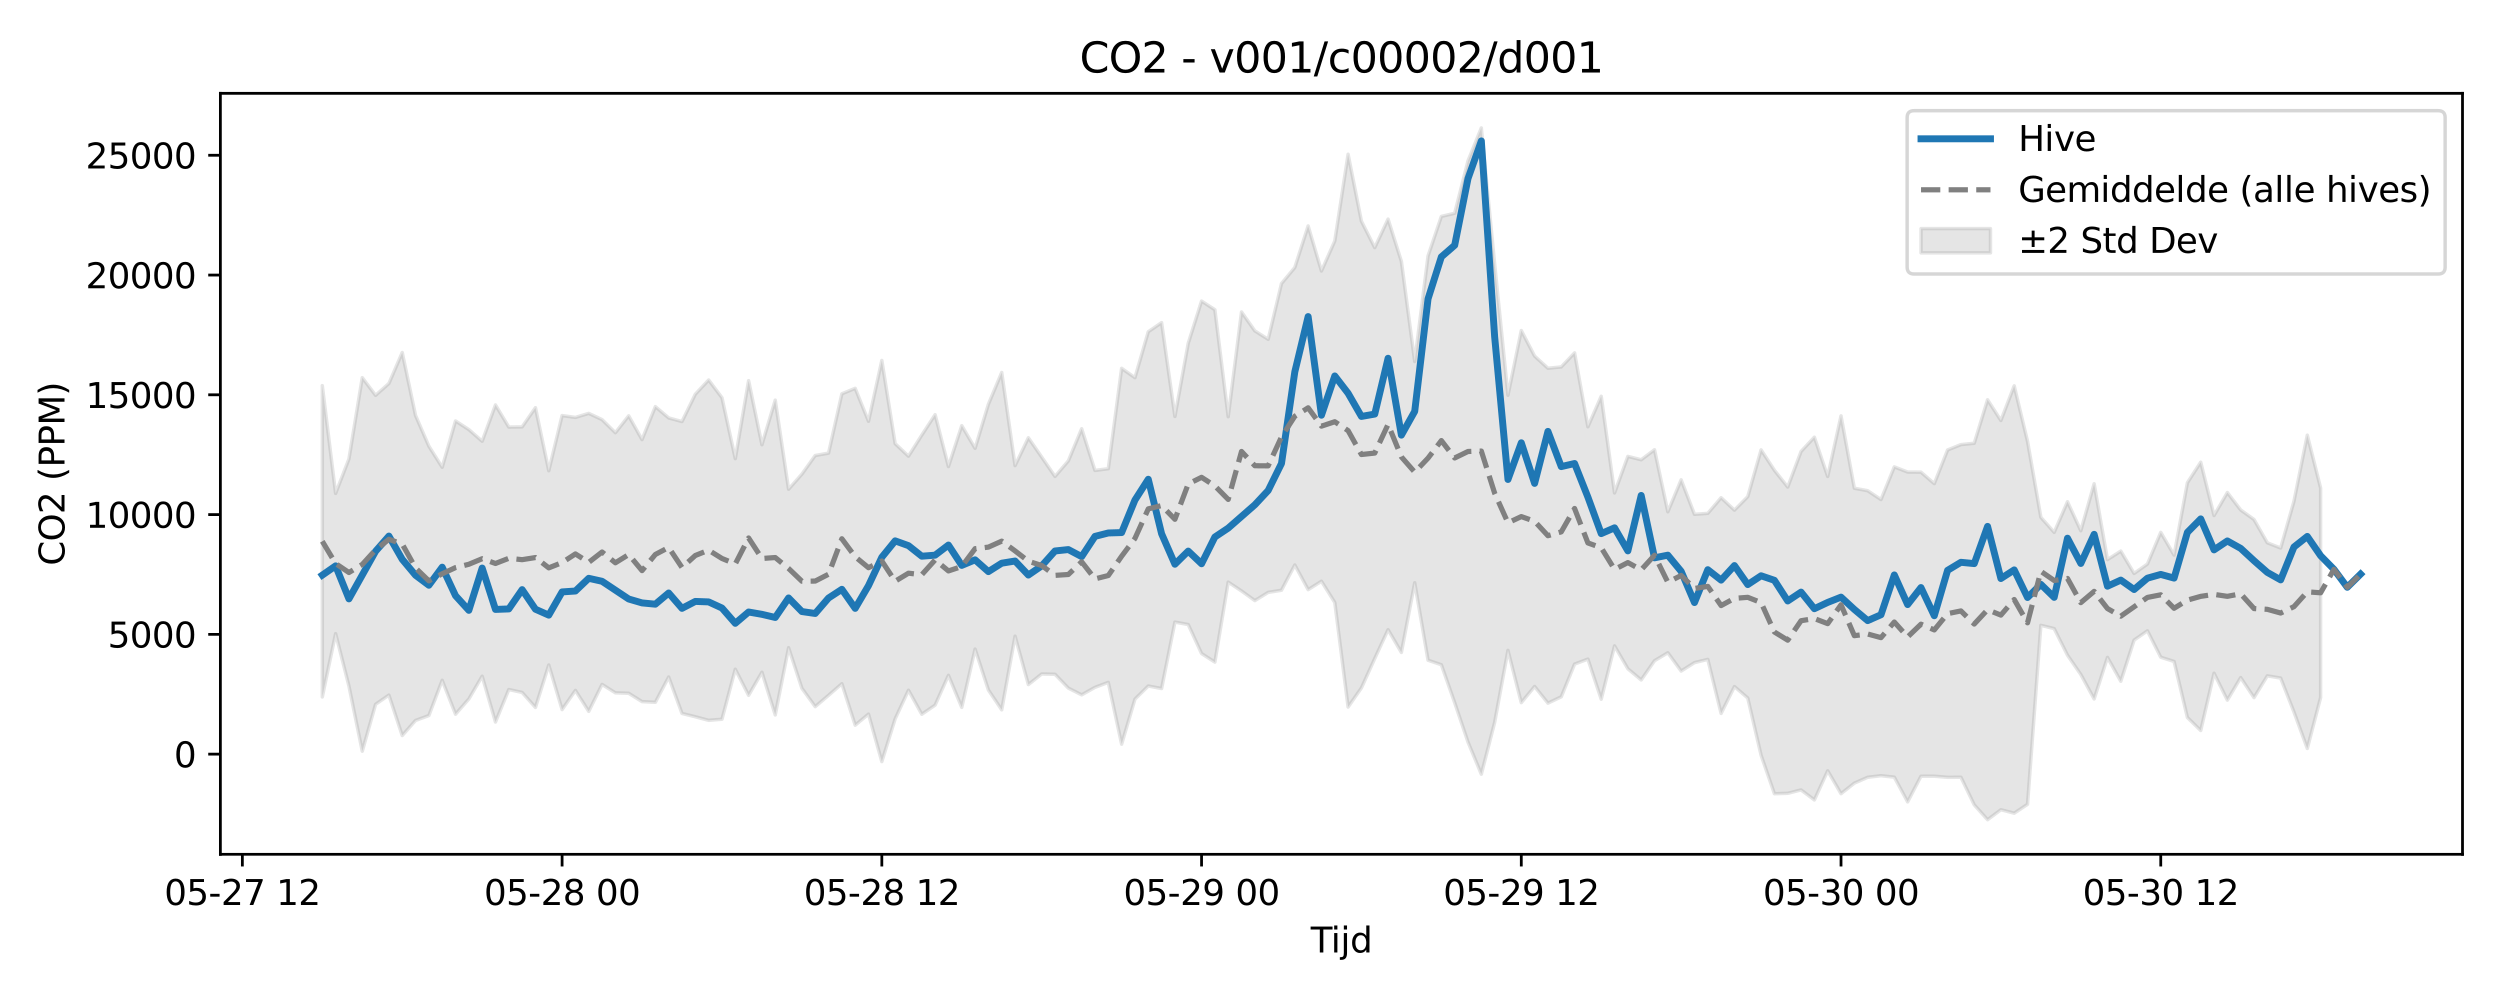 <?xml version="1.0" encoding="utf-8" standalone="no"?>
<!DOCTYPE svg PUBLIC "-//W3C//DTD SVG 1.1//EN"
  "http://www.w3.org/Graphics/SVG/1.1/DTD/svg11.dtd">
<svg xmlns:xlink="http://www.w3.org/1999/xlink" width="720pt" height="288pt" viewBox="0 0 720 288" xmlns="http://www.w3.org/2000/svg" version="1.1">
 <defs>
  <style type="text/css">*{stroke-linejoin: round; stroke-linecap: butt}</style>
 </defs>
 <g id="figure_1">
  <g id="patch_1">
   <path d="M 0 288 
L 720 288 
L 720 0 
L 0 0 
z
" style="fill: #ffffff"/>
  </g>
  <g id="axes_1">
   <g id="patch_2">
    <path d="M 63.47 246.04 
L 709.2 246.04 
L 709.2 26.88 
L 63.47 26.88 
z
" style="fill: #ffffff"/>
   </g>
   <g id="FillBetweenPolyCollection_1">
    <defs>
     <path id="m796806528c" d="M 92.821 -176.941 
L 92.821 -87.275 
L 96.658 -105.51 
L 100.495 -90.403 
L 104.332 -71.643 
L 108.168 -85.163 
L 112.005 -87.814 
L 115.842 -76.16 
L 119.679 -80.512 
L 123.516 -81.92 
L 127.352 -92.075 
L 131.189 -82.303 
L 135.026 -86.691 
L 138.863 -93.255 
L 142.699 -80.054 
L 146.536 -89.413 
L 150.373 -88.574 
L 154.21 -84.257 
L 158.047 -96.491 
L 161.883 -83.636 
L 165.72 -89.158 
L 169.557 -83.122 
L 173.394 -90.887 
L 177.231 -88.459 
L 181.067 -88.336 
L 184.904 -85.933 
L 188.741 -85.735 
L 192.578 -93.025 
L 196.414 -82.522 
L 200.251 -81.572 
L 204.088 -80.542 
L 207.925 -80.86 
L 211.762 -95.266 
L 215.598 -87.75 
L 219.435 -94.392 
L 223.272 -82.097 
L 227.109 -101.468 
L 230.945 -89.774 
L 234.782 -84.482 
L 238.619 -87.746 
L 242.456 -91.086 
L 246.293 -79.145 
L 250.129 -82.337 
L 253.966 -68.655 
L 257.803 -80.962 
L 261.64 -89.22 
L 265.476 -82.293 
L 269.313 -84.921 
L 273.15 -93.505 
L 276.987 -84.273 
L 280.824 -101.074 
L 284.66 -89.276 
L 288.497 -83.564 
L 292.334 -104.78 
L 296.171 -90.838 
L 300.007 -93.892 
L 303.844 -93.806 
L 307.681 -89.826 
L 311.518 -87.878 
L 315.355 -90.039 
L 319.191 -91.478 
L 323.028 -73.668 
L 326.865 -86.646 
L 330.702 -90.429 
L 334.538 -89.703 
L 338.375 -108.83 
L 342.212 -108.127 
L 346.049 -99.779 
L 349.886 -97.308 
L 353.722 -120.349 
L 357.559 -117.797 
L 361.396 -115.026 
L 365.233 -117.391 
L 369.069 -118.006 
L 372.906 -125.286 
L 376.743 -118.177 
L 380.58 -120.606 
L 384.417 -114.481 
L 388.253 -84.374 
L 392.09 -89.886 
L 395.927 -98.35 
L 399.764 -106.651 
L 403.601 -100.09 
L 407.437 -120.166 
L 411.274 -97.854 
L 415.111 -96.553 
L 418.948 -85.632 
L 422.784 -74.285 
L 426.621 -65.027 
L 430.458 -79.937 
L 434.295 -100.691 
L 438.132 -85.635 
L 441.968 -90.291 
L 445.805 -85.49 
L 449.642 -87.32 
L 453.479 -96.737 
L 457.315 -98.18 
L 461.152 -86.622 
L 464.989 -101.986 
L 468.826 -95.393 
L 472.663 -92.169 
L 476.499 -97.705 
L 480.336 -100.004 
L 484.173 -94.734 
L 488.01 -97.163 
L 491.846 -98.092 
L 495.683 -82.525 
L 499.52 -90.267 
L 503.357 -86.967 
L 507.194 -70.481 
L 511.03 -59.406 
L 514.867 -59.525 
L 518.704 -60.497 
L 522.541 -57.615 
L 526.377 -66.007 
L 530.214 -59.417 
L 534.051 -62.459 
L 537.888 -64.135 
L 541.725 -64.594 
L 545.561 -64.177 
L 549.398 -57.051 
L 553.235 -64.443 
L 557.072 -64.452 
L 560.908 -64.127 
L 564.745 -64.149 
L 568.582 -56.203 
L 572.419 -51.922 
L 576.256 -54.794 
L 580.092 -53.799 
L 583.929 -56.361 
L 587.766 -107.906 
L 591.603 -106.959 
L 595.439 -99.304 
L 599.276 -93.74 
L 603.113 -86.692 
L 606.95 -98.661 
L 610.787 -91.793 
L 614.623 -103.652 
L 618.46 -106.322 
L 622.297 -98.715 
L 626.134 -97.503 
L 629.971 -81.356 
L 633.807 -77.61 
L 637.644 -94.112 
L 641.481 -86.357 
L 645.318 -92.85 
L 649.154 -87.078 
L 652.991 -93.35 
L 656.828 -92.723 
L 660.665 -82.933 
L 664.502 -72.431 
L 668.338 -87.108 
L 668.338 -147.447 
L 668.338 -147.447 
L 664.502 -162.676 
L 660.665 -143.643 
L 656.828 -130.168 
L 652.991 -131.678 
L 649.154 -138.391 
L 645.318 -141.133 
L 641.481 -146.148 
L 637.644 -139.531 
L 633.807 -154.888 
L 629.971 -148.974 
L 626.134 -128.125 
L 622.297 -134.684 
L 618.46 -125.558 
L 614.623 -122.845 
L 610.787 -129.293 
L 606.95 -126.823 
L 603.113 -148.682 
L 599.276 -135.148 
L 595.439 -143.497 
L 591.603 -134.683 
L 587.766 -139.021 
L 583.929 -160.903 
L 580.092 -176.876 
L 576.256 -166.902 
L 572.419 -172.873 
L 568.582 -160.347 
L 564.745 -159.955 
L 560.908 -158.41 
L 557.072 -148.711 
L 553.235 -152.026 
L 549.398 -152.055 
L 545.561 -153.537 
L 541.725 -144.127 
L 537.888 -146.681 
L 534.051 -147.389 
L 530.214 -168.235 
L 526.377 -150.776 
L 522.541 -162.093 
L 518.704 -157.973 
L 514.867 -147.731 
L 511.03 -152.562 
L 507.194 -158.439 
L 503.357 -144.974 
L 499.52 -141.083 
L 495.683 -144.662 
L 491.846 -140.156 
L 488.01 -139.879 
L 484.173 -149.811 
L 480.336 -140.603 
L 476.499 -158.47 
L 472.663 -155.591 
L 468.826 -156.562 
L 464.989 -146.027 
L 461.152 -173.881 
L 457.315 -165.091 
L 453.479 -186.372 
L 449.642 -182.324 
L 445.805 -181.946 
L 441.968 -185.448 
L 438.132 -192.817 
L 434.295 -174.161 
L 430.458 -211.994 
L 426.621 -251.158 
L 422.784 -241.659 
L 418.948 -226.576 
L 415.111 -225.674 
L 411.274 -214.27 
L 407.437 -183.875 
L 403.601 -212.72 
L 399.764 -224.896 
L 395.927 -216.681 
L 392.09 -224.309 
L 388.253 -243.581 
L 384.417 -218.604 
L 380.58 -209.944 
L 376.743 -222.93 
L 372.906 -210.961 
L 369.069 -206.342 
L 365.233 -190.277 
L 361.396 -192.708 
L 357.559 -198.16 
L 353.722 -167.988 
L 349.886 -198.791 
L 346.049 -201.286 
L 342.212 -189.135 
L 338.375 -168.059 
L 334.538 -195.089 
L 330.702 -192.456 
L 326.865 -179.232 
L 323.028 -181.929 
L 319.191 -153.019 
L 315.355 -152.514 
L 311.518 -164.525 
L 307.681 -155.266 
L 303.844 -150.782 
L 300.007 -156.369 
L 296.171 -161.914 
L 292.334 -153.906 
L 288.497 -180.736 
L 284.66 -171.581 
L 280.824 -158.885 
L 276.987 -165.414 
L 273.15 -153.637 
L 269.313 -168.578 
L 265.476 -162.686 
L 261.64 -156.619 
L 257.803 -160.232 
L 253.966 -184.198 
L 250.129 -166.667 
L 246.293 -176.168 
L 242.456 -174.583 
L 238.619 -157.499 
L 234.782 -156.815 
L 230.945 -151.448 
L 227.109 -147.101 
L 223.272 -172.763 
L 219.435 -159.914 
L 215.598 -178.372 
L 211.762 -155.908 
L 207.925 -173.463 
L 204.088 -178.563 
L 200.251 -174.466 
L 196.414 -166.594 
L 192.578 -167.642 
L 188.741 -170.896 
L 184.904 -161.393 
L 181.067 -168.244 
L 177.231 -163.375 
L 173.394 -167.155 
L 169.557 -168.951 
L 165.72 -167.784 
L 161.883 -168.322 
L 158.047 -152.422 
L 154.21 -170.592 
L 150.373 -165.057 
L 146.536 -165.006 
L 142.699 -171.385 
L 138.863 -160.921 
L 135.026 -164.283 
L 131.189 -166.768 
L 127.352 -153.421 
L 123.516 -159.505 
L 119.679 -168.348 
L 115.842 -186.48 
L 112.005 -177.559 
L 108.168 -174.149 
L 104.332 -179.235 
L 100.495 -155.828 
L 96.658 -145.895 
L 92.821 -176.941 
z
" style="stroke: #808080; stroke-opacity: 0.2"/>
    </defs>
    <g clip-path="url(#pc23b568d77)">
     <use xlink:href="#m796806528c" x="0" y="288" style="fill: #808080; fill-opacity: 0.2; stroke: #808080; stroke-opacity: 0.2"/>
    </g>
   </g>
   <g id="matplotlib.axis_1">
    <g id="xtick_1">
     <g id="line2d_1">
      <defs>
       <path id="mc1a364f753" d="M 0 0 
L 0 3.5 
" style="stroke: #000000; stroke-width: 0.8"/>
      </defs>
      <g>
       <use xlink:href="#mc1a364f753" x="69.801" y="246.04" style="stroke: #000000; stroke-width: 0.8"/>
      </g>
     </g>
     <g id="text_1">
      <!-- 05-27 12 -->
      <g transform="translate(47.32 260.638) scale(0.1 -0.1)">
       <defs>
        <path id="DejaVuSans-30" d="M 2034 4250 
Q 1547 4250 1301 3770 
Q 1056 3291 1056 2328 
Q 1056 1369 1301 889 
Q 1547 409 2034 409 
Q 2525 409 2770 889 
Q 3016 1369 3016 2328 
Q 3016 3291 2770 3770 
Q 2525 4250 2034 4250 
z
M 2034 4750 
Q 2819 4750 3233 4129 
Q 3647 3509 3647 2328 
Q 3647 1150 3233 529 
Q 2819 -91 2034 -91 
Q 1250 -91 836 529 
Q 422 1150 422 2328 
Q 422 3509 836 4129 
Q 1250 4750 2034 4750 
z
" transform="scale(0.016)"/>
        <path id="DejaVuSans-35" d="M 691 4666 
L 3169 4666 
L 3169 4134 
L 1269 4134 
L 1269 2991 
Q 1406 3038 1543 3061 
Q 1681 3084 1819 3084 
Q 2600 3084 3056 2656 
Q 3513 2228 3513 1497 
Q 3513 744 3044 326 
Q 2575 -91 1722 -91 
Q 1428 -91 1123 -41 
Q 819 9 494 109 
L 494 744 
Q 775 591 1075 516 
Q 1375 441 1709 441 
Q 2250 441 2565 725 
Q 2881 1009 2881 1497 
Q 2881 1984 2565 2268 
Q 2250 2553 1709 2553 
Q 1456 2553 1204 2497 
Q 953 2441 691 2322 
L 691 4666 
z
" transform="scale(0.016)"/>
        <path id="DejaVuSans-2d" d="M 313 2009 
L 1997 2009 
L 1997 1497 
L 313 1497 
L 313 2009 
z
" transform="scale(0.016)"/>
        <path id="DejaVuSans-32" d="M 1228 531 
L 3431 531 
L 3431 0 
L 469 0 
L 469 531 
Q 828 903 1448 1529 
Q 2069 2156 2228 2338 
Q 2531 2678 2651 2914 
Q 2772 3150 2772 3378 
Q 2772 3750 2511 3984 
Q 2250 4219 1831 4219 
Q 1534 4219 1204 4116 
Q 875 4013 500 3803 
L 500 4441 
Q 881 4594 1212 4672 
Q 1544 4750 1819 4750 
Q 2544 4750 2975 4387 
Q 3406 4025 3406 3419 
Q 3406 3131 3298 2873 
Q 3191 2616 2906 2266 
Q 2828 2175 2409 1742 
Q 1991 1309 1228 531 
z
" transform="scale(0.016)"/>
        <path id="DejaVuSans-37" d="M 525 4666 
L 3525 4666 
L 3525 4397 
L 1831 0 
L 1172 0 
L 2766 4134 
L 525 4134 
L 525 4666 
z
" transform="scale(0.016)"/>
        <path id="DejaVuSans-20" transform="scale(0.016)"/>
        <path id="DejaVuSans-31" d="M 794 531 
L 1825 531 
L 1825 4091 
L 703 3866 
L 703 4441 
L 1819 4666 
L 2450 4666 
L 2450 531 
L 3481 531 
L 3481 0 
L 794 0 
L 794 531 
z
" transform="scale(0.016)"/>
       </defs>
       <use xlink:href="#DejaVuSans-30"/>
       <use xlink:href="#DejaVuSans-35" transform="translate(63.623 0)"/>
       <use xlink:href="#DejaVuSans-2d" transform="translate(127.246 0)"/>
       <use xlink:href="#DejaVuSans-32" transform="translate(163.33 0)"/>
       <use xlink:href="#DejaVuSans-37" transform="translate(226.953 0)"/>
       <use xlink:href="#DejaVuSans-20" transform="translate(290.576 0)"/>
       <use xlink:href="#DejaVuSans-31" transform="translate(322.363 0)"/>
       <use xlink:href="#DejaVuSans-32" transform="translate(385.986 0)"/>
      </g>
     </g>
    </g>
    <g id="xtick_2">
     <g id="line2d_2">
      <g>
       <use xlink:href="#mc1a364f753" x="161.883" y="246.04" style="stroke: #000000; stroke-width: 0.8"/>
      </g>
     </g>
     <g id="text_2">
      <!-- 05-28 00 -->
      <g transform="translate(139.403 260.638) scale(0.1 -0.1)">
       <defs>
        <path id="DejaVuSans-38" d="M 2034 2216 
Q 1584 2216 1326 1975 
Q 1069 1734 1069 1313 
Q 1069 891 1326 650 
Q 1584 409 2034 409 
Q 2484 409 2743 651 
Q 3003 894 3003 1313 
Q 3003 1734 2745 1975 
Q 2488 2216 2034 2216 
z
M 1403 2484 
Q 997 2584 770 2862 
Q 544 3141 544 3541 
Q 544 4100 942 4425 
Q 1341 4750 2034 4750 
Q 2731 4750 3128 4425 
Q 3525 4100 3525 3541 
Q 3525 3141 3298 2862 
Q 3072 2584 2669 2484 
Q 3125 2378 3379 2068 
Q 3634 1759 3634 1313 
Q 3634 634 3220 271 
Q 2806 -91 2034 -91 
Q 1263 -91 848 271 
Q 434 634 434 1313 
Q 434 1759 690 2068 
Q 947 2378 1403 2484 
z
M 1172 3481 
Q 1172 3119 1398 2916 
Q 1625 2713 2034 2713 
Q 2441 2713 2670 2916 
Q 2900 3119 2900 3481 
Q 2900 3844 2670 4047 
Q 2441 4250 2034 4250 
Q 1625 4250 1398 4047 
Q 1172 3844 1172 3481 
z
" transform="scale(0.016)"/>
       </defs>
       <use xlink:href="#DejaVuSans-30"/>
       <use xlink:href="#DejaVuSans-35" transform="translate(63.623 0)"/>
       <use xlink:href="#DejaVuSans-2d" transform="translate(127.246 0)"/>
       <use xlink:href="#DejaVuSans-32" transform="translate(163.33 0)"/>
       <use xlink:href="#DejaVuSans-38" transform="translate(226.953 0)"/>
       <use xlink:href="#DejaVuSans-20" transform="translate(290.576 0)"/>
       <use xlink:href="#DejaVuSans-30" transform="translate(322.363 0)"/>
       <use xlink:href="#DejaVuSans-30" transform="translate(385.986 0)"/>
      </g>
     </g>
    </g>
    <g id="xtick_3">
     <g id="line2d_3">
      <g>
       <use xlink:href="#mc1a364f753" x="253.966" y="246.04" style="stroke: #000000; stroke-width: 0.8"/>
      </g>
     </g>
     <g id="text_3">
      <!-- 05-28 12 -->
      <g transform="translate(231.486 260.638) scale(0.1 -0.1)">
       <use xlink:href="#DejaVuSans-30"/>
       <use xlink:href="#DejaVuSans-35" transform="translate(63.623 0)"/>
       <use xlink:href="#DejaVuSans-2d" transform="translate(127.246 0)"/>
       <use xlink:href="#DejaVuSans-32" transform="translate(163.33 0)"/>
       <use xlink:href="#DejaVuSans-38" transform="translate(226.953 0)"/>
       <use xlink:href="#DejaVuSans-20" transform="translate(290.576 0)"/>
       <use xlink:href="#DejaVuSans-31" transform="translate(322.363 0)"/>
       <use xlink:href="#DejaVuSans-32" transform="translate(385.986 0)"/>
      </g>
     </g>
    </g>
    <g id="xtick_4">
     <g id="line2d_4">
      <g>
       <use xlink:href="#mc1a364f753" x="346.049" y="246.04" style="stroke: #000000; stroke-width: 0.8"/>
      </g>
     </g>
     <g id="text_4">
      <!-- 05-29 00 -->
      <g transform="translate(323.568 260.638) scale(0.1 -0.1)">
       <defs>
        <path id="DejaVuSans-39" d="M 703 97 
L 703 672 
Q 941 559 1184 500 
Q 1428 441 1663 441 
Q 2288 441 2617 861 
Q 2947 1281 2994 2138 
Q 2813 1869 2534 1725 
Q 2256 1581 1919 1581 
Q 1219 1581 811 2004 
Q 403 2428 403 3163 
Q 403 3881 828 4315 
Q 1253 4750 1959 4750 
Q 2769 4750 3195 4129 
Q 3622 3509 3622 2328 
Q 3622 1225 3098 567 
Q 2575 -91 1691 -91 
Q 1453 -91 1209 -44 
Q 966 3 703 97 
z
M 1959 2075 
Q 2384 2075 2632 2365 
Q 2881 2656 2881 3163 
Q 2881 3666 2632 3958 
Q 2384 4250 1959 4250 
Q 1534 4250 1286 3958 
Q 1038 3666 1038 3163 
Q 1038 2656 1286 2365 
Q 1534 2075 1959 2075 
z
" transform="scale(0.016)"/>
       </defs>
       <use xlink:href="#DejaVuSans-30"/>
       <use xlink:href="#DejaVuSans-35" transform="translate(63.623 0)"/>
       <use xlink:href="#DejaVuSans-2d" transform="translate(127.246 0)"/>
       <use xlink:href="#DejaVuSans-32" transform="translate(163.33 0)"/>
       <use xlink:href="#DejaVuSans-39" transform="translate(226.953 0)"/>
       <use xlink:href="#DejaVuSans-20" transform="translate(290.576 0)"/>
       <use xlink:href="#DejaVuSans-30" transform="translate(322.363 0)"/>
       <use xlink:href="#DejaVuSans-30" transform="translate(385.986 0)"/>
      </g>
     </g>
    </g>
    <g id="xtick_5">
     <g id="line2d_5">
      <g>
       <use xlink:href="#mc1a364f753" x="438.132" y="246.04" style="stroke: #000000; stroke-width: 0.8"/>
      </g>
     </g>
     <g id="text_5">
      <!-- 05-29 12 -->
      <g transform="translate(415.651 260.638) scale(0.1 -0.1)">
       <use xlink:href="#DejaVuSans-30"/>
       <use xlink:href="#DejaVuSans-35" transform="translate(63.623 0)"/>
       <use xlink:href="#DejaVuSans-2d" transform="translate(127.246 0)"/>
       <use xlink:href="#DejaVuSans-32" transform="translate(163.33 0)"/>
       <use xlink:href="#DejaVuSans-39" transform="translate(226.953 0)"/>
       <use xlink:href="#DejaVuSans-20" transform="translate(290.576 0)"/>
       <use xlink:href="#DejaVuSans-31" transform="translate(322.363 0)"/>
       <use xlink:href="#DejaVuSans-32" transform="translate(385.986 0)"/>
      </g>
     </g>
    </g>
    <g id="xtick_6">
     <g id="line2d_6">
      <g>
       <use xlink:href="#mc1a364f753" x="530.214" y="246.04" style="stroke: #000000; stroke-width: 0.8"/>
      </g>
     </g>
     <g id="text_6">
      <!-- 05-30 00 -->
      <g transform="translate(507.734 260.638) scale(0.1 -0.1)">
       <defs>
        <path id="DejaVuSans-33" d="M 2597 2516 
Q 3050 2419 3304 2112 
Q 3559 1806 3559 1356 
Q 3559 666 3084 287 
Q 2609 -91 1734 -91 
Q 1441 -91 1130 -33 
Q 819 25 488 141 
L 488 750 
Q 750 597 1062 519 
Q 1375 441 1716 441 
Q 2309 441 2620 675 
Q 2931 909 2931 1356 
Q 2931 1769 2642 2001 
Q 2353 2234 1838 2234 
L 1294 2234 
L 1294 2753 
L 1863 2753 
Q 2328 2753 2575 2939 
Q 2822 3125 2822 3475 
Q 2822 3834 2567 4026 
Q 2313 4219 1838 4219 
Q 1578 4219 1281 4162 
Q 984 4106 628 3988 
L 628 4550 
Q 988 4650 1302 4700 
Q 1616 4750 1894 4750 
Q 2613 4750 3031 4423 
Q 3450 4097 3450 3541 
Q 3450 3153 3228 2886 
Q 3006 2619 2597 2516 
z
" transform="scale(0.016)"/>
       </defs>
       <use xlink:href="#DejaVuSans-30"/>
       <use xlink:href="#DejaVuSans-35" transform="translate(63.623 0)"/>
       <use xlink:href="#DejaVuSans-2d" transform="translate(127.246 0)"/>
       <use xlink:href="#DejaVuSans-33" transform="translate(163.33 0)"/>
       <use xlink:href="#DejaVuSans-30" transform="translate(226.953 0)"/>
       <use xlink:href="#DejaVuSans-20" transform="translate(290.576 0)"/>
       <use xlink:href="#DejaVuSans-30" transform="translate(322.363 0)"/>
       <use xlink:href="#DejaVuSans-30" transform="translate(385.986 0)"/>
      </g>
     </g>
    </g>
    <g id="xtick_7">
     <g id="line2d_7">
      <g>
       <use xlink:href="#mc1a364f753" x="622.297" y="246.04" style="stroke: #000000; stroke-width: 0.8"/>
      </g>
     </g>
     <g id="text_7">
      <!-- 05-30 12 -->
      <g transform="translate(599.816 260.638) scale(0.1 -0.1)">
       <use xlink:href="#DejaVuSans-30"/>
       <use xlink:href="#DejaVuSans-35" transform="translate(63.623 0)"/>
       <use xlink:href="#DejaVuSans-2d" transform="translate(127.246 0)"/>
       <use xlink:href="#DejaVuSans-33" transform="translate(163.33 0)"/>
       <use xlink:href="#DejaVuSans-30" transform="translate(226.953 0)"/>
       <use xlink:href="#DejaVuSans-20" transform="translate(290.576 0)"/>
       <use xlink:href="#DejaVuSans-31" transform="translate(322.363 0)"/>
       <use xlink:href="#DejaVuSans-32" transform="translate(385.986 0)"/>
      </g>
     </g>
    </g>
    <g id="text_8">
     <!-- Tijd -->
     <g transform="translate(377.485 274.317) scale(0.1 -0.1)">
      <defs>
       <path id="DejaVuSans-54" d="M -19 4666 
L 3928 4666 
L 3928 4134 
L 2272 4134 
L 2272 0 
L 1638 0 
L 1638 4134 
L -19 4134 
L -19 4666 
z
" transform="scale(0.016)"/>
       <path id="DejaVuSans-69" d="M 603 3500 
L 1178 3500 
L 1178 0 
L 603 0 
L 603 3500 
z
M 603 4863 
L 1178 4863 
L 1178 4134 
L 603 4134 
L 603 4863 
z
" transform="scale(0.016)"/>
       <path id="DejaVuSans-6a" d="M 603 3500 
L 1178 3500 
L 1178 -63 
Q 1178 -731 923 -1031 
Q 669 -1331 103 -1331 
L -116 -1331 
L -116 -844 
L 38 -844 
Q 366 -844 484 -692 
Q 603 -541 603 -63 
L 603 3500 
z
M 603 4863 
L 1178 4863 
L 1178 4134 
L 603 4134 
L 603 4863 
z
" transform="scale(0.016)"/>
       <path id="DejaVuSans-64" d="M 2906 2969 
L 2906 4863 
L 3481 4863 
L 3481 0 
L 2906 0 
L 2906 525 
Q 2725 213 2448 61 
Q 2172 -91 1784 -91 
Q 1150 -91 751 415 
Q 353 922 353 1747 
Q 353 2572 751 3078 
Q 1150 3584 1784 3584 
Q 2172 3584 2448 3432 
Q 2725 3281 2906 2969 
z
M 947 1747 
Q 947 1113 1208 752 
Q 1469 391 1925 391 
Q 2381 391 2643 752 
Q 2906 1113 2906 1747 
Q 2906 2381 2643 2742 
Q 2381 3103 1925 3103 
Q 1469 3103 1208 2742 
Q 947 2381 947 1747 
z
" transform="scale(0.016)"/>
      </defs>
      <use xlink:href="#DejaVuSans-54"/>
      <use xlink:href="#DejaVuSans-69" transform="translate(57.959 0)"/>
      <use xlink:href="#DejaVuSans-6a" transform="translate(85.742 0)"/>
      <use xlink:href="#DejaVuSans-64" transform="translate(113.525 0)"/>
     </g>
    </g>
   </g>
   <g id="matplotlib.axis_2">
    <g id="ytick_1">
     <g id="line2d_8">
      <defs>
       <path id="m450903695b" d="M 0 0 
L -3.5 0 
" style="stroke: #000000; stroke-width: 0.8"/>
      </defs>
      <g>
       <use xlink:href="#m450903695b" x="63.47" y="217.188" style="stroke: #000000; stroke-width: 0.8"/>
      </g>
     </g>
     <g id="text_9">
      <!-- 0 -->
      <g transform="translate(50.108 220.987) scale(0.1 -0.1)">
       <use xlink:href="#DejaVuSans-30"/>
      </g>
     </g>
    </g>
    <g id="ytick_2">
     <g id="line2d_9">
      <g>
       <use xlink:href="#m450903695b" x="63.47" y="182.695" style="stroke: #000000; stroke-width: 0.8"/>
      </g>
     </g>
     <g id="text_10">
      <!-- 5000 -->
      <g transform="translate(31.02 186.494) scale(0.1 -0.1)">
       <use xlink:href="#DejaVuSans-35"/>
       <use xlink:href="#DejaVuSans-30" transform="translate(63.623 0)"/>
       <use xlink:href="#DejaVuSans-30" transform="translate(127.246 0)"/>
       <use xlink:href="#DejaVuSans-30" transform="translate(190.869 0)"/>
      </g>
     </g>
    </g>
    <g id="ytick_3">
     <g id="line2d_10">
      <g>
       <use xlink:href="#m450903695b" x="63.47" y="148.202" style="stroke: #000000; stroke-width: 0.8"/>
      </g>
     </g>
     <g id="text_11">
      <!-- 10000 -->
      <g transform="translate(24.657 152.001) scale(0.1 -0.1)">
       <use xlink:href="#DejaVuSans-31"/>
       <use xlink:href="#DejaVuSans-30" transform="translate(63.623 0)"/>
       <use xlink:href="#DejaVuSans-30" transform="translate(127.246 0)"/>
       <use xlink:href="#DejaVuSans-30" transform="translate(190.869 0)"/>
       <use xlink:href="#DejaVuSans-30" transform="translate(254.492 0)"/>
      </g>
     </g>
    </g>
    <g id="ytick_4">
     <g id="line2d_11">
      <g>
       <use xlink:href="#m450903695b" x="63.47" y="113.708" style="stroke: #000000; stroke-width: 0.8"/>
      </g>
     </g>
     <g id="text_12">
      <!-- 15000 -->
      <g transform="translate(24.657 117.508) scale(0.1 -0.1)">
       <use xlink:href="#DejaVuSans-31"/>
       <use xlink:href="#DejaVuSans-35" transform="translate(63.623 0)"/>
       <use xlink:href="#DejaVuSans-30" transform="translate(127.246 0)"/>
       <use xlink:href="#DejaVuSans-30" transform="translate(190.869 0)"/>
       <use xlink:href="#DejaVuSans-30" transform="translate(254.492 0)"/>
      </g>
     </g>
    </g>
    <g id="ytick_5">
     <g id="line2d_12">
      <g>
       <use xlink:href="#m450903695b" x="63.47" y="79.215" style="stroke: #000000; stroke-width: 0.8"/>
      </g>
     </g>
     <g id="text_13">
      <!-- 20000 -->
      <g transform="translate(24.657 83.014) scale(0.1 -0.1)">
       <use xlink:href="#DejaVuSans-32"/>
       <use xlink:href="#DejaVuSans-30" transform="translate(63.623 0)"/>
       <use xlink:href="#DejaVuSans-30" transform="translate(127.246 0)"/>
       <use xlink:href="#DejaVuSans-30" transform="translate(190.869 0)"/>
       <use xlink:href="#DejaVuSans-30" transform="translate(254.492 0)"/>
      </g>
     </g>
    </g>
    <g id="ytick_6">
     <g id="line2d_13">
      <g>
       <use xlink:href="#m450903695b" x="63.47" y="44.722" style="stroke: #000000; stroke-width: 0.8"/>
      </g>
     </g>
     <g id="text_14">
      <!-- 25000 -->
      <g transform="translate(24.657 48.521) scale(0.1 -0.1)">
       <use xlink:href="#DejaVuSans-32"/>
       <use xlink:href="#DejaVuSans-35" transform="translate(63.623 0)"/>
       <use xlink:href="#DejaVuSans-30" transform="translate(127.246 0)"/>
       <use xlink:href="#DejaVuSans-30" transform="translate(190.869 0)"/>
       <use xlink:href="#DejaVuSans-30" transform="translate(254.492 0)"/>
      </g>
     </g>
    </g>
    <g id="text_15">
     <!-- CO2 (PPM) -->
     <g transform="translate(18.578 162.903) rotate(-90) scale(0.1 -0.1)">
      <defs>
       <path id="DejaVuSans-43" d="M 4122 4306 
L 4122 3641 
Q 3803 3938 3442 4084 
Q 3081 4231 2675 4231 
Q 1875 4231 1450 3742 
Q 1025 3253 1025 2328 
Q 1025 1406 1450 917 
Q 1875 428 2675 428 
Q 3081 428 3442 575 
Q 3803 722 4122 1019 
L 4122 359 
Q 3791 134 3420 21 
Q 3050 -91 2638 -91 
Q 1578 -91 968 557 
Q 359 1206 359 2328 
Q 359 3453 968 4101 
Q 1578 4750 2638 4750 
Q 3056 4750 3426 4639 
Q 3797 4528 4122 4306 
z
" transform="scale(0.016)"/>
       <path id="DejaVuSans-4f" d="M 2522 4238 
Q 1834 4238 1429 3725 
Q 1025 3213 1025 2328 
Q 1025 1447 1429 934 
Q 1834 422 2522 422 
Q 3209 422 3611 934 
Q 4013 1447 4013 2328 
Q 4013 3213 3611 3725 
Q 3209 4238 2522 4238 
z
M 2522 4750 
Q 3503 4750 4090 4092 
Q 4678 3434 4678 2328 
Q 4678 1225 4090 567 
Q 3503 -91 2522 -91 
Q 1538 -91 948 565 
Q 359 1222 359 2328 
Q 359 3434 948 4092 
Q 1538 4750 2522 4750 
z
" transform="scale(0.016)"/>
       <path id="DejaVuSans-28" d="M 1984 4856 
Q 1566 4138 1362 3434 
Q 1159 2731 1159 2009 
Q 1159 1288 1364 580 
Q 1569 -128 1984 -844 
L 1484 -844 
Q 1016 -109 783 600 
Q 550 1309 550 2009 
Q 550 2706 781 3412 
Q 1013 4119 1484 4856 
L 1984 4856 
z
" transform="scale(0.016)"/>
       <path id="DejaVuSans-50" d="M 1259 4147 
L 1259 2394 
L 2053 2394 
Q 2494 2394 2734 2622 
Q 2975 2850 2975 3272 
Q 2975 3691 2734 3919 
Q 2494 4147 2053 4147 
L 1259 4147 
z
M 628 4666 
L 2053 4666 
Q 2838 4666 3239 4311 
Q 3641 3956 3641 3272 
Q 3641 2581 3239 2228 
Q 2838 1875 2053 1875 
L 1259 1875 
L 1259 0 
L 628 0 
L 628 4666 
z
" transform="scale(0.016)"/>
       <path id="DejaVuSans-4d" d="M 628 4666 
L 1569 4666 
L 2759 1491 
L 3956 4666 
L 4897 4666 
L 4897 0 
L 4281 0 
L 4281 4097 
L 3078 897 
L 2444 897 
L 1241 4097 
L 1241 0 
L 628 0 
L 628 4666 
z
" transform="scale(0.016)"/>
       <path id="DejaVuSans-29" d="M 513 4856 
L 1013 4856 
Q 1481 4119 1714 3412 
Q 1947 2706 1947 2009 
Q 1947 1309 1714 600 
Q 1481 -109 1013 -844 
L 513 -844 
Q 928 -128 1133 580 
Q 1338 1288 1338 2009 
Q 1338 2731 1133 3434 
Q 928 4138 513 4856 
z
" transform="scale(0.016)"/>
      </defs>
      <use xlink:href="#DejaVuSans-43"/>
      <use xlink:href="#DejaVuSans-4f" transform="translate(69.824 0)"/>
      <use xlink:href="#DejaVuSans-32" transform="translate(148.535 0)"/>
      <use xlink:href="#DejaVuSans-20" transform="translate(212.158 0)"/>
      <use xlink:href="#DejaVuSans-28" transform="translate(243.945 0)"/>
      <use xlink:href="#DejaVuSans-50" transform="translate(282.959 0)"/>
      <use xlink:href="#DejaVuSans-50" transform="translate(343.262 0)"/>
      <use xlink:href="#DejaVuSans-4d" transform="translate(403.564 0)"/>
      <use xlink:href="#DejaVuSans-29" transform="translate(489.844 0)"/>
     </g>
    </g>
   </g>
   <g id="line2d_14">
    <path d="M 92.821 165.638 
L 96.658 162.972 
L 100.495 172.471 
L 108.168 158.767 
L 112.005 154.394 
L 115.842 161.088 
L 119.679 165.676 
L 123.516 168.548 
L 127.352 163.351 
L 131.189 171.556 
L 135.026 175.775 
L 138.863 163.602 
L 142.699 175.513 
L 146.536 175.371 
L 150.373 169.817 
L 154.21 175.456 
L 158.047 177.16 
L 161.883 170.473 
L 165.72 170.211 
L 169.557 166.554 
L 173.394 167.412 
L 181.067 172.517 
L 184.904 173.637 
L 188.741 174.006 
L 192.578 170.783 
L 196.414 175.205 
L 200.251 173.211 
L 204.088 173.349 
L 207.925 175.113 
L 211.762 179.515 
L 215.598 176.258 
L 219.435 176.928 
L 223.272 177.831 
L 227.109 172.213 
L 230.945 176.125 
L 234.782 176.681 
L 238.619 172.232 
L 242.456 169.725 
L 246.293 175.207 
L 250.129 168.656 
L 253.966 160.483 
L 257.803 155.769 
L 261.64 157.146 
L 265.476 160.187 
L 269.313 159.888 
L 273.15 156.977 
L 276.987 162.829 
L 280.824 161.233 
L 284.66 164.627 
L 288.497 162.199 
L 292.334 161.575 
L 296.171 165.616 
L 300.007 162.975 
L 303.844 158.681 
L 307.681 158.274 
L 311.518 160.304 
L 315.355 154.477 
L 319.191 153.497 
L 323.028 153.38 
L 326.865 144.016 
L 330.702 138.031 
L 334.538 153.716 
L 338.375 162.498 
L 342.212 158.717 
L 346.049 162.36 
L 349.886 154.656 
L 353.722 152.099 
L 361.396 145.38 
L 365.233 141.264 
L 369.069 133.478 
L 372.906 107.09 
L 376.743 91.177 
L 380.58 119.583 
L 384.417 108.276 
L 388.253 113.262 
L 392.09 119.933 
L 395.927 119.255 
L 399.764 103.186 
L 403.601 125.319 
L 407.437 118.472 
L 411.274 86.075 
L 415.111 73.976 
L 418.948 70.64 
L 422.784 51.418 
L 426.621 40.585 
L 430.458 96.977 
L 434.295 138.085 
L 438.132 127.526 
L 441.968 139.213 
L 445.805 124.243 
L 449.642 134.381 
L 453.479 133.49 
L 457.315 143.176 
L 461.152 153.677 
L 464.989 152.014 
L 468.826 158.651 
L 472.663 142.69 
L 476.499 160.656 
L 480.336 159.888 
L 484.173 164.54 
L 488.01 173.533 
L 491.846 164.075 
L 495.683 167.074 
L 499.52 162.884 
L 503.357 168.357 
L 507.194 165.823 
L 511.03 167.131 
L 514.867 173.078 
L 518.704 170.53 
L 522.541 175.304 
L 526.377 173.497 
L 530.214 171.977 
L 534.051 175.518 
L 537.888 178.735 
L 541.725 177.043 
L 545.561 165.584 
L 549.398 174.115 
L 553.235 169.219 
L 557.072 177.33 
L 560.908 164.255 
L 564.745 161.941 
L 568.582 162.316 
L 572.419 151.605 
L 576.256 166.616 
L 580.092 164.133 
L 583.929 172.078 
L 587.766 168.294 
L 591.603 172.036 
L 595.439 155.004 
L 599.276 162.273 
L 603.113 153.893 
L 606.95 168.826 
L 610.787 167.069 
L 614.623 169.781 
L 618.46 166.514 
L 622.297 165.432 
L 626.134 166.492 
L 629.971 153.316 
L 633.807 149.443 
L 637.644 158.361 
L 641.481 155.792 
L 645.318 157.936 
L 649.154 161.479 
L 652.991 164.848 
L 656.828 167.004 
L 660.665 157.533 
L 664.502 154.493 
L 668.338 160.056 
L 672.175 163.965 
L 676.012 169.132 
L 679.849 165.345 
L 679.849 165.345 
" clip-path="url(#pc23b568d77)" style="fill: none; stroke: #1f77b4; stroke-width: 2; stroke-linecap: square"/>
   </g>
   <g id="line2d_15">
    <path d="M 92.821 155.892 
L 96.658 162.297 
L 100.495 164.884 
L 104.332 162.561 
L 108.168 158.344 
L 112.005 155.314 
L 115.842 156.68 
L 119.679 163.57 
L 123.516 167.287 
L 127.352 165.252 
L 131.189 163.464 
L 135.026 162.513 
L 138.863 160.912 
L 142.699 162.28 
L 146.536 160.79 
L 150.373 161.185 
L 154.21 160.575 
L 158.047 163.543 
L 161.883 162.021 
L 165.72 159.529 
L 169.557 161.963 
L 173.394 158.979 
L 177.231 162.083 
L 181.067 159.71 
L 184.904 164.337 
L 188.741 159.685 
L 192.578 157.666 
L 196.414 163.442 
L 200.251 159.981 
L 204.088 158.447 
L 207.925 160.839 
L 211.762 162.413 
L 215.598 154.939 
L 219.435 160.847 
L 223.272 160.57 
L 227.109 163.715 
L 230.945 167.389 
L 234.782 167.352 
L 238.619 165.377 
L 242.456 155.165 
L 246.293 160.344 
L 250.129 163.498 
L 253.966 161.573 
L 257.803 167.403 
L 261.64 165.08 
L 265.476 165.511 
L 269.313 161.25 
L 273.15 164.429 
L 276.987 163.156 
L 280.824 158.02 
L 284.66 157.572 
L 288.497 155.85 
L 292.334 158.657 
L 296.171 161.624 
L 300.007 162.87 
L 303.844 165.706 
L 307.681 165.454 
L 311.518 161.798 
L 315.355 166.723 
L 319.191 165.751 
L 323.028 160.202 
L 326.865 155.061 
L 330.702 146.557 
L 334.538 145.604 
L 338.375 149.556 
L 342.212 139.369 
L 346.049 137.468 
L 349.886 139.95 
L 353.722 143.831 
L 357.559 130.021 
L 361.396 134.133 
L 365.233 134.166 
L 369.069 125.826 
L 372.906 119.877 
L 376.743 117.446 
L 380.58 122.725 
L 384.417 121.458 
L 388.253 124.022 
L 392.09 130.902 
L 395.927 130.485 
L 399.764 122.226 
L 403.601 131.595 
L 407.437 135.98 
L 411.274 131.938 
L 415.111 126.886 
L 418.948 131.896 
L 422.784 130.028 
L 426.621 129.908 
L 430.458 142.035 
L 434.295 150.574 
L 438.132 148.774 
L 441.968 150.13 
L 445.805 154.282 
L 449.642 153.178 
L 453.479 146.445 
L 457.315 156.364 
L 461.152 157.748 
L 464.989 163.994 
L 468.826 162.023 
L 472.663 164.12 
L 476.499 159.912 
L 480.336 167.697 
L 484.173 165.727 
L 488.01 169.479 
L 491.846 168.876 
L 495.683 174.406 
L 499.52 172.325 
L 503.357 172.03 
L 507.194 173.54 
L 511.03 182.016 
L 514.867 184.372 
L 518.704 178.765 
L 522.541 178.146 
L 526.377 179.608 
L 530.214 174.174 
L 534.051 183.076 
L 537.888 182.592 
L 541.725 183.639 
L 545.561 179.143 
L 549.398 183.447 
L 553.235 179.766 
L 557.072 181.419 
L 560.908 176.732 
L 564.745 175.948 
L 568.582 179.725 
L 572.419 175.602 
L 576.256 177.152 
L 580.092 172.662 
L 583.929 179.368 
L 587.766 164.536 
L 591.603 167.179 
L 595.439 166.6 
L 599.276 173.556 
L 603.113 170.313 
L 606.95 175.258 
L 610.787 177.457 
L 618.46 172.06 
L 622.297 171.301 
L 626.134 175.186 
L 629.971 172.835 
L 633.807 171.751 
L 637.644 171.179 
L 641.481 171.747 
L 645.318 171.009 
L 649.154 175.265 
L 652.991 175.486 
L 656.828 176.554 
L 660.665 174.712 
L 664.502 170.446 
L 668.338 170.722 
L 672.175 163.965 
L 676.012 169.132 
L 679.849 165.345 
L 679.849 165.345 
" clip-path="url(#pc23b568d77)" style="fill: none; stroke-dasharray: 5.55,2.4; stroke-dashoffset: 0; stroke: #808080; stroke-width: 1.5"/>
   </g>
   <g id="patch_3">
    <path d="M 63.47 246.04 
L 63.47 26.88 
" style="fill: none; stroke: #000000; stroke-width: 0.8; stroke-linejoin: miter; stroke-linecap: square"/>
   </g>
   <g id="patch_4">
    <path d="M 709.2 246.04 
L 709.2 26.88 
" style="fill: none; stroke: #000000; stroke-width: 0.8; stroke-linejoin: miter; stroke-linecap: square"/>
   </g>
   <g id="patch_5">
    <path d="M 63.47 246.04 
L 709.2 246.04 
" style="fill: none; stroke: #000000; stroke-width: 0.8; stroke-linejoin: miter; stroke-linecap: square"/>
   </g>
   <g id="patch_6">
    <path d="M 63.47 26.88 
L 709.2 26.88 
" style="fill: none; stroke: #000000; stroke-width: 0.8; stroke-linejoin: miter; stroke-linecap: square"/>
   </g>
   <g id="text_16">
    <!-- CO2 - v001/c00002/d001 -->
    <g transform="translate(310.932 20.88) scale(0.12 -0.12)">
     <defs>
      <path id="DejaVuSans-76" d="M 191 3500 
L 800 3500 
L 1894 563 
L 2988 3500 
L 3597 3500 
L 2284 0 
L 1503 0 
L 191 3500 
z
" transform="scale(0.016)"/>
      <path id="DejaVuSans-2f" d="M 1625 4666 
L 2156 4666 
L 531 -594 
L 0 -594 
L 1625 4666 
z
" transform="scale(0.016)"/>
      <path id="DejaVuSans-63" d="M 3122 3366 
L 3122 2828 
Q 2878 2963 2633 3030 
Q 2388 3097 2138 3097 
Q 1578 3097 1268 2742 
Q 959 2388 959 1747 
Q 959 1106 1268 751 
Q 1578 397 2138 397 
Q 2388 397 2633 464 
Q 2878 531 3122 666 
L 3122 134 
Q 2881 22 2623 -34 
Q 2366 -91 2075 -91 
Q 1284 -91 818 406 
Q 353 903 353 1747 
Q 353 2603 823 3093 
Q 1294 3584 2113 3584 
Q 2378 3584 2631 3529 
Q 2884 3475 3122 3366 
z
" transform="scale(0.016)"/>
     </defs>
     <use xlink:href="#DejaVuSans-43"/>
     <use xlink:href="#DejaVuSans-4f" transform="translate(69.824 0)"/>
     <use xlink:href="#DejaVuSans-32" transform="translate(148.535 0)"/>
     <use xlink:href="#DejaVuSans-20" transform="translate(212.158 0)"/>
     <use xlink:href="#DejaVuSans-2d" transform="translate(243.945 0)"/>
     <use xlink:href="#DejaVuSans-20" transform="translate(280.029 0)"/>
     <use xlink:href="#DejaVuSans-76" transform="translate(311.816 0)"/>
     <use xlink:href="#DejaVuSans-30" transform="translate(370.996 0)"/>
     <use xlink:href="#DejaVuSans-30" transform="translate(434.619 0)"/>
     <use xlink:href="#DejaVuSans-31" transform="translate(498.242 0)"/>
     <use xlink:href="#DejaVuSans-2f" transform="translate(561.865 0)"/>
     <use xlink:href="#DejaVuSans-63" transform="translate(595.557 0)"/>
     <use xlink:href="#DejaVuSans-30" transform="translate(650.537 0)"/>
     <use xlink:href="#DejaVuSans-30" transform="translate(714.16 0)"/>
     <use xlink:href="#DejaVuSans-30" transform="translate(777.783 0)"/>
     <use xlink:href="#DejaVuSans-30" transform="translate(841.406 0)"/>
     <use xlink:href="#DejaVuSans-32" transform="translate(905.029 0)"/>
     <use xlink:href="#DejaVuSans-2f" transform="translate(968.652 0)"/>
     <use xlink:href="#DejaVuSans-64" transform="translate(1002.344 0)"/>
     <use xlink:href="#DejaVuSans-30" transform="translate(1065.82 0)"/>
     <use xlink:href="#DejaVuSans-30" transform="translate(1129.443 0)"/>
     <use xlink:href="#DejaVuSans-31" transform="translate(1193.066 0)"/>
    </g>
   </g>
   <g id="legend_1">
    <g id="patch_7">
     <path d="M 551.256 78.914 
L 702.2 78.914 
Q 704.2 78.914 704.2 76.914 
L 704.2 33.88 
Q 704.2 31.88 702.2 31.88 
L 551.256 31.88 
Q 549.256 31.88 549.256 33.88 
L 549.256 76.914 
Q 549.256 78.914 551.256 78.914 
z
" style="fill: #ffffff; opacity: 0.8; stroke: #cccccc; stroke-linejoin: miter"/>
    </g>
    <g id="line2d_16">
     <path d="M 553.256 39.978 
L 563.256 39.978 
L 573.256 39.978 
" style="fill: none; stroke: #1f77b4; stroke-width: 2; stroke-linecap: square"/>
    </g>
    <g id="text_17">
     <!-- Hive -->
     <g transform="translate(581.256 43.478) scale(0.1 -0.1)">
      <defs>
       <path id="DejaVuSans-48" d="M 628 4666 
L 1259 4666 
L 1259 2753 
L 3553 2753 
L 3553 4666 
L 4184 4666 
L 4184 0 
L 3553 0 
L 3553 2222 
L 1259 2222 
L 1259 0 
L 628 0 
L 628 4666 
z
" transform="scale(0.016)"/>
       <path id="DejaVuSans-65" d="M 3597 1894 
L 3597 1613 
L 953 1613 
Q 991 1019 1311 708 
Q 1631 397 2203 397 
Q 2534 397 2845 478 
Q 3156 559 3463 722 
L 3463 178 
Q 3153 47 2828 -22 
Q 2503 -91 2169 -91 
Q 1331 -91 842 396 
Q 353 884 353 1716 
Q 353 2575 817 3079 
Q 1281 3584 2069 3584 
Q 2775 3584 3186 3129 
Q 3597 2675 3597 1894 
z
M 3022 2063 
Q 3016 2534 2758 2815 
Q 2500 3097 2075 3097 
Q 1594 3097 1305 2825 
Q 1016 2553 972 2059 
L 3022 2063 
z
" transform="scale(0.016)"/>
      </defs>
      <use xlink:href="#DejaVuSans-48"/>
      <use xlink:href="#DejaVuSans-69" transform="translate(75.195 0)"/>
      <use xlink:href="#DejaVuSans-76" transform="translate(102.979 0)"/>
      <use xlink:href="#DejaVuSans-65" transform="translate(162.158 0)"/>
     </g>
    </g>
    <g id="line2d_17">
     <path d="M 553.256 54.657 
L 563.256 54.657 
L 573.256 54.657 
" style="fill: none; stroke-dasharray: 5.55,2.4; stroke-dashoffset: 0; stroke: #808080; stroke-width: 1.5"/>
    </g>
    <g id="text_18">
     <!-- Gemiddelde (alle hives) -->
     <g transform="translate(581.256 58.157) scale(0.1 -0.1)">
      <defs>
       <path id="DejaVuSans-47" d="M 3809 666 
L 3809 1919 
L 2778 1919 
L 2778 2438 
L 4434 2438 
L 4434 434 
Q 4069 175 3628 42 
Q 3188 -91 2688 -91 
Q 1594 -91 976 548 
Q 359 1188 359 2328 
Q 359 3472 976 4111 
Q 1594 4750 2688 4750 
Q 3144 4750 3555 4637 
Q 3966 4525 4313 4306 
L 4313 3634 
Q 3963 3931 3569 4081 
Q 3175 4231 2741 4231 
Q 1884 4231 1454 3753 
Q 1025 3275 1025 2328 
Q 1025 1384 1454 906 
Q 1884 428 2741 428 
Q 3075 428 3337 486 
Q 3600 544 3809 666 
z
" transform="scale(0.016)"/>
       <path id="DejaVuSans-6d" d="M 3328 2828 
Q 3544 3216 3844 3400 
Q 4144 3584 4550 3584 
Q 5097 3584 5394 3201 
Q 5691 2819 5691 2113 
L 5691 0 
L 5113 0 
L 5113 2094 
Q 5113 2597 4934 2840 
Q 4756 3084 4391 3084 
Q 3944 3084 3684 2787 
Q 3425 2491 3425 1978 
L 3425 0 
L 2847 0 
L 2847 2094 
Q 2847 2600 2669 2842 
Q 2491 3084 2119 3084 
Q 1678 3084 1418 2786 
Q 1159 2488 1159 1978 
L 1159 0 
L 581 0 
L 581 3500 
L 1159 3500 
L 1159 2956 
Q 1356 3278 1631 3431 
Q 1906 3584 2284 3584 
Q 2666 3584 2933 3390 
Q 3200 3197 3328 2828 
z
" transform="scale(0.016)"/>
       <path id="DejaVuSans-6c" d="M 603 4863 
L 1178 4863 
L 1178 0 
L 603 0 
L 603 4863 
z
" transform="scale(0.016)"/>
       <path id="DejaVuSans-61" d="M 2194 1759 
Q 1497 1759 1228 1600 
Q 959 1441 959 1056 
Q 959 750 1161 570 
Q 1363 391 1709 391 
Q 2188 391 2477 730 
Q 2766 1069 2766 1631 
L 2766 1759 
L 2194 1759 
z
M 3341 1997 
L 3341 0 
L 2766 0 
L 2766 531 
Q 2569 213 2275 61 
Q 1981 -91 1556 -91 
Q 1019 -91 701 211 
Q 384 513 384 1019 
Q 384 1609 779 1909 
Q 1175 2209 1959 2209 
L 2766 2209 
L 2766 2266 
Q 2766 2663 2505 2880 
Q 2244 3097 1772 3097 
Q 1472 3097 1187 3025 
Q 903 2953 641 2809 
L 641 3341 
Q 956 3463 1253 3523 
Q 1550 3584 1831 3584 
Q 2591 3584 2966 3190 
Q 3341 2797 3341 1997 
z
" transform="scale(0.016)"/>
       <path id="DejaVuSans-68" d="M 3513 2113 
L 3513 0 
L 2938 0 
L 2938 2094 
Q 2938 2591 2744 2837 
Q 2550 3084 2163 3084 
Q 1697 3084 1428 2787 
Q 1159 2491 1159 1978 
L 1159 0 
L 581 0 
L 581 4863 
L 1159 4863 
L 1159 2956 
Q 1366 3272 1645 3428 
Q 1925 3584 2291 3584 
Q 2894 3584 3203 3211 
Q 3513 2838 3513 2113 
z
" transform="scale(0.016)"/>
       <path id="DejaVuSans-73" d="M 2834 3397 
L 2834 2853 
Q 2591 2978 2328 3040 
Q 2066 3103 1784 3103 
Q 1356 3103 1142 2972 
Q 928 2841 928 2578 
Q 928 2378 1081 2264 
Q 1234 2150 1697 2047 
L 1894 2003 
Q 2506 1872 2764 1633 
Q 3022 1394 3022 966 
Q 3022 478 2636 193 
Q 2250 -91 1575 -91 
Q 1294 -91 989 -36 
Q 684 19 347 128 
L 347 722 
Q 666 556 975 473 
Q 1284 391 1588 391 
Q 1994 391 2212 530 
Q 2431 669 2431 922 
Q 2431 1156 2273 1281 
Q 2116 1406 1581 1522 
L 1381 1569 
Q 847 1681 609 1914 
Q 372 2147 372 2553 
Q 372 3047 722 3315 
Q 1072 3584 1716 3584 
Q 2034 3584 2315 3537 
Q 2597 3491 2834 3397 
z
" transform="scale(0.016)"/>
      </defs>
      <use xlink:href="#DejaVuSans-47"/>
      <use xlink:href="#DejaVuSans-65" transform="translate(77.49 0)"/>
      <use xlink:href="#DejaVuSans-6d" transform="translate(139.014 0)"/>
      <use xlink:href="#DejaVuSans-69" transform="translate(236.426 0)"/>
      <use xlink:href="#DejaVuSans-64" transform="translate(264.209 0)"/>
      <use xlink:href="#DejaVuSans-64" transform="translate(327.686 0)"/>
      <use xlink:href="#DejaVuSans-65" transform="translate(391.162 0)"/>
      <use xlink:href="#DejaVuSans-6c" transform="translate(452.686 0)"/>
      <use xlink:href="#DejaVuSans-64" transform="translate(480.469 0)"/>
      <use xlink:href="#DejaVuSans-65" transform="translate(543.945 0)"/>
      <use xlink:href="#DejaVuSans-20" transform="translate(605.469 0)"/>
      <use xlink:href="#DejaVuSans-28" transform="translate(637.256 0)"/>
      <use xlink:href="#DejaVuSans-61" transform="translate(676.27 0)"/>
      <use xlink:href="#DejaVuSans-6c" transform="translate(737.549 0)"/>
      <use xlink:href="#DejaVuSans-6c" transform="translate(765.332 0)"/>
      <use xlink:href="#DejaVuSans-65" transform="translate(793.115 0)"/>
      <use xlink:href="#DejaVuSans-20" transform="translate(854.639 0)"/>
      <use xlink:href="#DejaVuSans-68" transform="translate(886.426 0)"/>
      <use xlink:href="#DejaVuSans-69" transform="translate(949.805 0)"/>
      <use xlink:href="#DejaVuSans-76" transform="translate(977.588 0)"/>
      <use xlink:href="#DejaVuSans-65" transform="translate(1036.768 0)"/>
      <use xlink:href="#DejaVuSans-73" transform="translate(1098.291 0)"/>
      <use xlink:href="#DejaVuSans-29" transform="translate(1150.391 0)"/>
     </g>
    </g>
    <g id="patch_8">
     <path d="M 553.256 72.835 
L 573.256 72.835 
L 573.256 65.835 
L 553.256 65.835 
z
" style="fill: #808080; fill-opacity: 0.2; stroke: #808080; stroke-opacity: 0.2; stroke-linejoin: miter"/>
    </g>
    <g id="text_19">
     <!-- ±2 Std Dev -->
     <g transform="translate(581.256 72.835) scale(0.1 -0.1)">
      <defs>
       <path id="DejaVuSans-b1" d="M 2944 4013 
L 2944 2803 
L 4684 2803 
L 4684 2272 
L 2944 2272 
L 2944 1063 
L 2419 1063 
L 2419 2272 
L 678 2272 
L 678 2803 
L 2419 2803 
L 2419 4013 
L 2944 4013 
z
M 678 531 
L 4684 531 
L 4684 0 
L 678 0 
L 678 531 
z
" transform="scale(0.016)"/>
       <path id="DejaVuSans-53" d="M 3425 4513 
L 3425 3897 
Q 3066 4069 2747 4153 
Q 2428 4238 2131 4238 
Q 1616 4238 1336 4038 
Q 1056 3838 1056 3469 
Q 1056 3159 1242 3001 
Q 1428 2844 1947 2747 
L 2328 2669 
Q 3034 2534 3370 2195 
Q 3706 1856 3706 1288 
Q 3706 609 3251 259 
Q 2797 -91 1919 -91 
Q 1588 -91 1214 -16 
Q 841 59 441 206 
L 441 856 
Q 825 641 1194 531 
Q 1563 422 1919 422 
Q 2459 422 2753 634 
Q 3047 847 3047 1241 
Q 3047 1584 2836 1778 
Q 2625 1972 2144 2069 
L 1759 2144 
Q 1053 2284 737 2584 
Q 422 2884 422 3419 
Q 422 4038 858 4394 
Q 1294 4750 2059 4750 
Q 2388 4750 2728 4690 
Q 3069 4631 3425 4513 
z
" transform="scale(0.016)"/>
       <path id="DejaVuSans-74" d="M 1172 4494 
L 1172 3500 
L 2356 3500 
L 2356 3053 
L 1172 3053 
L 1172 1153 
Q 1172 725 1289 603 
Q 1406 481 1766 481 
L 2356 481 
L 2356 0 
L 1766 0 
Q 1100 0 847 248 
Q 594 497 594 1153 
L 594 3053 
L 172 3053 
L 172 3500 
L 594 3500 
L 594 4494 
L 1172 4494 
z
" transform="scale(0.016)"/>
       <path id="DejaVuSans-44" d="M 1259 4147 
L 1259 519 
L 2022 519 
Q 2988 519 3436 956 
Q 3884 1394 3884 2338 
Q 3884 3275 3436 3711 
Q 2988 4147 2022 4147 
L 1259 4147 
z
M 628 4666 
L 1925 4666 
Q 3281 4666 3915 4102 
Q 4550 3538 4550 2338 
Q 4550 1131 3912 565 
Q 3275 0 1925 0 
L 628 0 
L 628 4666 
z
" transform="scale(0.016)"/>
      </defs>
      <use xlink:href="#DejaVuSans-b1"/>
      <use xlink:href="#DejaVuSans-32" transform="translate(83.789 0)"/>
      <use xlink:href="#DejaVuSans-20" transform="translate(147.412 0)"/>
      <use xlink:href="#DejaVuSans-53" transform="translate(179.199 0)"/>
      <use xlink:href="#DejaVuSans-74" transform="translate(242.676 0)"/>
      <use xlink:href="#DejaVuSans-64" transform="translate(281.885 0)"/>
      <use xlink:href="#DejaVuSans-20" transform="translate(345.361 0)"/>
      <use xlink:href="#DejaVuSans-44" transform="translate(377.148 0)"/>
      <use xlink:href="#DejaVuSans-65" transform="translate(454.15 0)"/>
      <use xlink:href="#DejaVuSans-76" transform="translate(515.674 0)"/>
     </g>
    </g>
   </g>
  </g>
 </g>
 <defs>
  <clipPath id="pc23b568d77">
   <rect x="63.47" y="26.88" width="645.73" height="219.16"/>
  </clipPath>
 </defs>
</svg>
